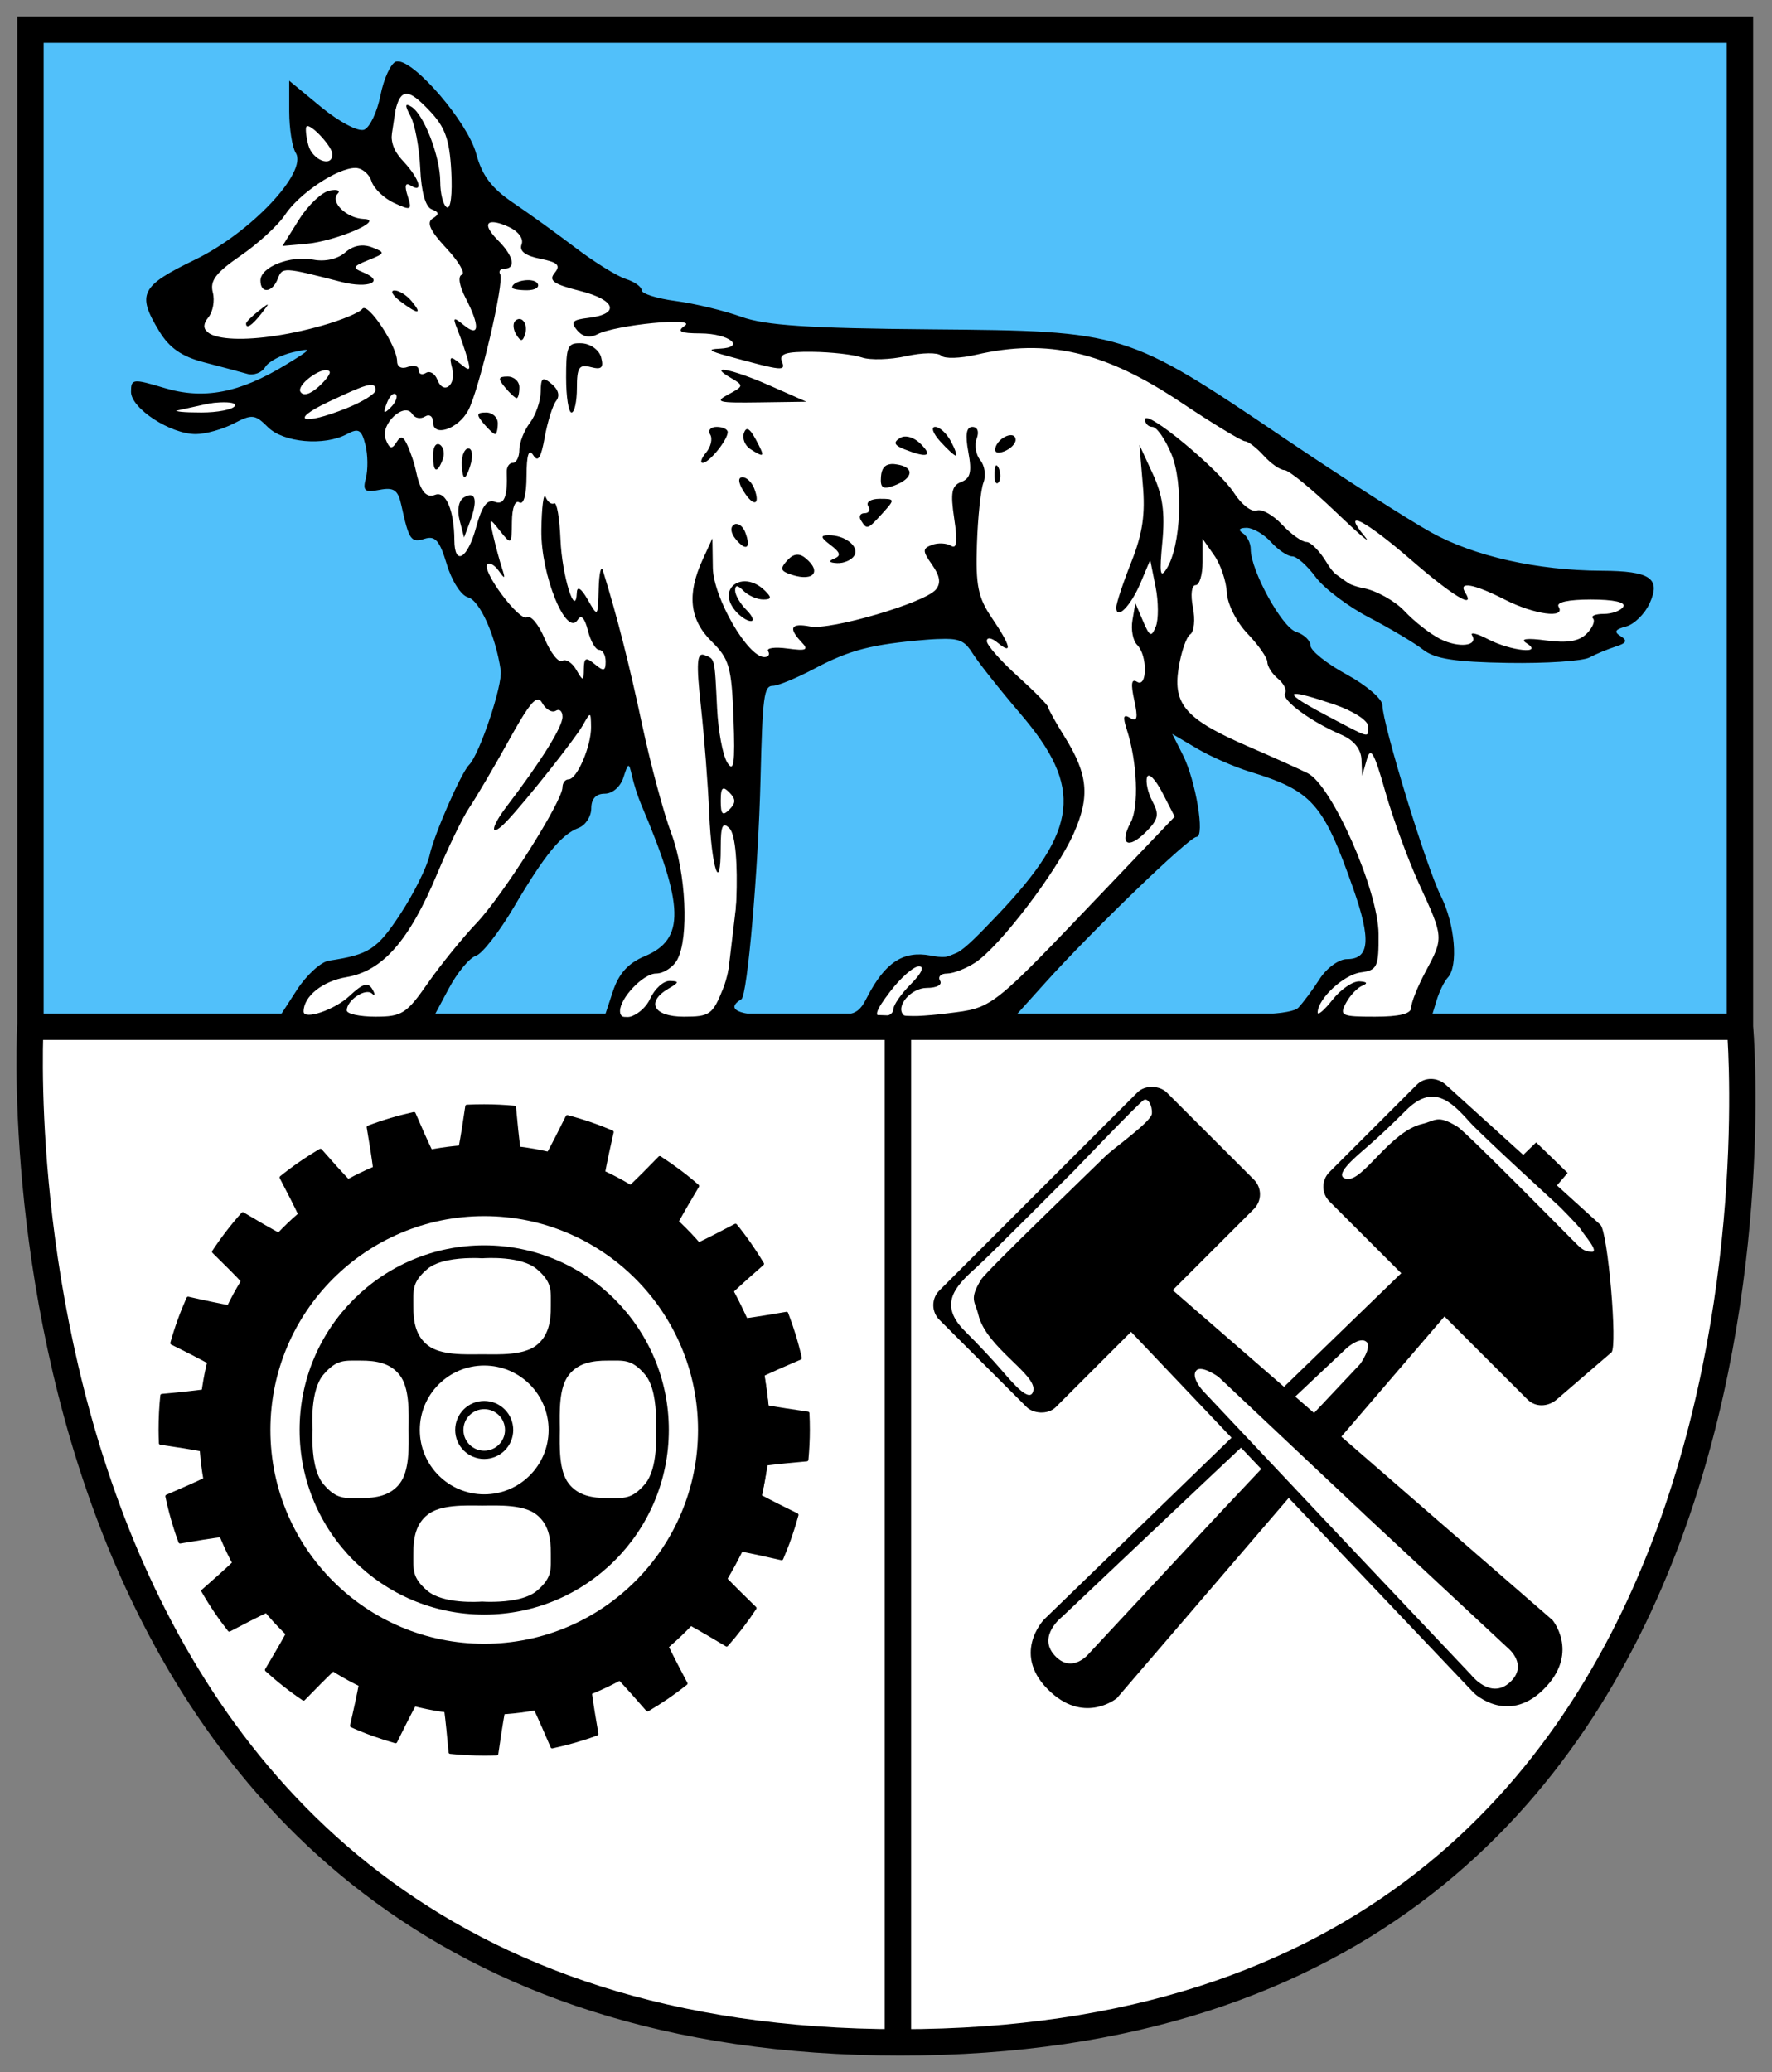 <?xml version="1.0" encoding="UTF-8" standalone="no"?>
<!-- Created with Inkscape (http://www.inkscape.org/) -->

<svg
   xmlns:dc="http://purl.org/dc/elements/1.1/"
   xmlns:cc="http://creativecommons.org/ns#"
   xmlns:rdf="http://www.w3.org/1999/02/22-rdf-syntax-ns#"
   xmlns:svg="http://www.w3.org/2000/svg"
   xmlns="http://www.w3.org/2000/svg"
   xmlns:xlink="http://www.w3.org/1999/xlink"
   xmlns:sodipodi="http://sodipodi.sourceforge.net/DTD/sodipodi-0.dtd"
   xmlns:inkscape="http://www.inkscape.org/namespaces/inkscape"
   width="537.689"
   height="628.68"
   id="svg2"
   version="1.1"
   inkscape:version="0.48.2 r9819"
   sodipodi:docname="drawing.svg">
  <rect width="100%" height="100%" fill="#808080" stroke="none"/>
  <defs
     id="defs4" />
  <sodipodi:namedview
     id="base"
     pagecolor="#ffffff"
     bordercolor="#666666"
     borderopacity="1.0"
     inkscape:pageopacity="0.0"
     inkscape:pageshadow="2"
     inkscape:zoom="0.91983541"
     inkscape:cx="199.8993"
     inkscape:cy="318.9863"
     inkscape:document-units="px"
     inkscape:current-layer="layer1"
     showgrid="false"
     inkscape:window-width="1871"
     inkscape:window-height="1156"
     inkscape:window-x="49"
     inkscape:window-y="0"
     inkscape:window-maximized="1"
     fit-margin-top="5"
     fit-margin-right="5"
     fit-margin-bottom="5"
     fit-margin-left="5" />
  <g
     inkscape:label="Layer 1"
     inkscape:groupmode="layer"
     id="layer1"
     transform="translate(-105.175,-216.487)">
    <path
       style="fill:#ffffff;stroke:#000000;stroke-width:1px;stroke-linecap:butt;stroke-linejoin:miter;stroke-opacity:1;fill-opacity:1"
       d="m 8.697,310.145 519.658,2.174 c 0,0 22.83,310.925 -254.393,307.664 C -3.261,616.721 8.697,310.145 8.697,310.145 z"
       id="path4640"
       inkscape:connector-curvature="0"
       transform="translate(105.175,216.487)" />
    <g
       id="g4051"
       transform="translate(-0.961,0.721)">
      <path
         d="m 245.724,564.31 -8.627,1.236 m 0,0 c -1.616,-3.324 -3.439,-7.443 -5.347,-11.889 -4.751,1.05 -9.379,2.415 -13.844,4.125 0.83,4.837 1.549,9.339 2,13.03 m 0,0 -7.678,3.747 m 0,0 c -2.578,-2.667 -5.62,-6.056 -8.853,-9.746 -4.176,2.452 -8.153,5.197 -11.906,8.219 2.307,4.391 4.404,8.488 5.978,11.87 m 0,0 -6.035,5.794 m 0,0 c -3.307,-1.755 -7.31,-4.079 -11.599,-6.633 -3.226,3.601 -6.171,7.451 -8.844,11.5 3.598,3.508 6.894,6.795 9.449,9.548 m 0,0 -3.983,7.319 m 0,0 c -3.719,-0.645 -8.295,-1.625 -13.217,-2.742 -1.946,4.371 -3.608,8.915 -4.906,13.594 4.548,2.244 8.74,4.374 12.049,6.221 l -1.564,8.206 c -3.764,0.535 -8.454,1.018 -13.517,1.479 -0.361,3.426 -0.531,6.916 -0.531,10.438 0,1.341 0.041,2.672 0.094,4 4.998,0.725 9.634,1.45 13.36,2.18 m 5e-5,0 1.035,8.374 m 0,0 c -3.437,1.669 -7.759,3.571 -12.426,5.571 0.987,4.745 2.324,9.376 3.969,13.844 4.941,-0.851 9.555,-1.595 13.336,-2.064 m 0,0 3.635,7.864 m 0,0 c -2.76,2.649 -6.254,5.77 -10.033,9.075 2.381,4.153 5.058,8.1 8,11.844 4.372,-2.304 8.483,-4.412 11.925,-6.028 l 6.069,6.546 c -1.81,3.36 -4.144,7.359 -6.681,11.607 3.522,3.197 7.259,6.148 11.219,8.812 3.422,-3.52 6.661,-6.791 9.43,-9.41 m 0,0 7.939,4.479 m 0,0 c -0.696,3.764 -1.681,8.268 -2.775,13.056 4.277,1.919 8.738,3.513 13.312,4.812 2.134,-4.342 4.183,-8.408 6.001,-11.75 m 0,0 9.223,1.865 m 0,0 c 0.491,3.778 0.939,8.3 1.369,13.104 3.386,0.353 6.833,0.531 10.312,0.531 1.267,0 2.526,-0.015 3.781,-0.062 0.675,-4.711 1.351,-9.153 2.031,-12.878 m 0,0 9.56,-1.103 m 0,0 c 1.611,3.417 3.398,7.51 5.253,11.857 4.643,-0.992 9.157,-2.284 13.531,-3.906 -0.799,-4.601 -1.517,-8.961 -2.023,-12.682 m 0,0 8.953,-4.102 m 0,0 c 2.545,2.722 5.443,5.994 8.476,9.471 4.073,-2.382 7.953,-5.044 11.625,-7.969 -2.136,-4.042 -4.13,-7.888 -5.747,-11.22 m 0,0 7.21,-6.846 m 0,0 c 3.244,1.795 6.982,3.994 10.912,6.347 3.111,-3.507 5.973,-7.229 8.562,-11.156 -3.268,-3.171 -6.343,-6.204 -8.908,-8.869 m 0,0 4.784,-8.796 m 0,0 c 3.621,0.696 7.823,1.62 12.249,2.634 1.844,-4.261 3.392,-8.702 4.625,-13.25 -4.068,-1.997 -7.904,-3.923 -11.144,-5.66 m 0,0 1.807,-9.824 m 0,0 c 3.62,-0.45 7.857,-0.865 12.337,-1.265 0.271,-2.973 0.438,-5.988 0.438,-9.031 0,-1.697 -0.04,-3.387 -0.125,-5.062 -4.483,-0.643 -8.719,-1.287 -12.324,-1.935 m 0,0 -1.311,-9.799 m 0,0 c 3.292,-1.546 7.188,-3.25 11.323,-5.016 -1.052,-4.642 -2.442,-9.164 -4.125,-13.531 -4.452,0.771 -8.663,1.463 -12.27,1.955 m 0,0 -4.328,-8.705 m 0,4e-5 c 2.648,-2.491 5.841,-5.332 9.254,-8.313 -2.444,-4.083 -5.165,-7.985 -8.156,-11.656 -4.082,2.153 -7.943,4.143 -11.25,5.727 m 0,0 -6.584,-6.751 m 0,0 c 1.749,-3.208 3.938,-6.951 6.303,-10.913 -3.585,-3.138 -7.421,-5.997 -11.438,-8.594 -3.263,3.353 -6.352,6.466 -9.017,8.991 m 0,0 -8.118,-4.295 m 0,0 c 0.664,-3.61 1.595,-7.904 2.636,-12.477 -4.368,-1.878 -8.895,-3.421 -13.562,-4.656 -2.099,4.259 -4.105,8.218 -5.877,11.447 m 0,0 -8.815,-1.509 m 0,0 c -0.492,-3.638 -0.939,-8.05 -1.37,-12.782 -3.02,-0.279 -6.064,-0.438 -9.156,-0.438 l 0,0 c -1.76,0 -3.513,0.034 -5.25,0.125 -0.694,4.784 -1.39,9.235 -2.089,12.872"
         style="fill:#000000;fill-opacity:1;stroke:#000000;stroke-width:1;stroke-linecap:round;stroke-linejoin:round;stroke-miterlimit:4;stroke-opacity:1;stroke-dasharray:none;stroke-dashoffset:0"
         id="path3052"
         inkscape:connector-curvature="0" />
      <path
         d="m 339.121,649.55 c 0,47.52 -38.522,86.042 -86.042,86.042 -47.52,0 -86.042,-38.522 -86.042,-86.042 0,-47.52 38.522,-86.042 86.042,-86.042 47.52,0 86.042,38.522 86.042,86.042 z"
         sodipodi:ry="86.04216"
         sodipodi:rx="86.04216"
         sodipodi:cy="649.55029"
         sodipodi:cx="253.07932"
         id="path4049"
         style="fill:#000000;fill-opacity:1;stroke:#000000;stroke-width:1;stroke-linecap:round;stroke-linejoin:round;stroke-miterlimit:4;stroke-opacity:1;stroke-dasharray:none;stroke-dashoffset:0"
         sodipodi:type="arc" />
      <path
         transform="translate(0.583,0.084)"
         d="m 317.358,649.541 c 0,35.831 -29.047,64.879 -64.879,64.879 -35.831,0 -64.879,-29.047 -64.879,-64.879 0,-35.831 29.047,-64.879 64.879,-64.879 35.831,0 64.879,29.047 64.879,64.879 z"
         sodipodi:ry="64.878654"
         sodipodi:rx="64.878654"
         sodipodi:cy="649.54126"
         sodipodi:cx="252.4796"
         id="path3228"
         style="fill:#ffffff;fill-opacity:1;stroke:none"
         sodipodi:type="arc" />
      <path
         transform="translate(-0.199,0.084)"
         d="m 309.281,649.541 c 0,30.939 -25.081,56.02 -56.02,56.02 -30.939,0 -56.02,-25.081 -56.02,-56.02 0,-30.939 25.081,-56.02 56.02,-56.02 30.939,0 56.02,25.081 56.02,56.02 z"
         sodipodi:ry="56.019722"
         sodipodi:rx="56.019722"
         sodipodi:cy="649.54126"
         sodipodi:cx="253.26126"
         id="path3230"
         style="fill:#000000;fill-opacity:1;stroke:none"
         sodipodi:type="arc" />
      <path
         transform="translate(0.062,-0.437)"
         d="m 272.542,650.062 c 0,10.793 -8.749,19.542 -19.542,19.542 -10.793,0 -19.542,-8.749 -19.542,-19.542 0,-10.793 8.749,-19.542 19.542,-19.542 10.793,0 19.542,8.749 19.542,19.542 z"
         sodipodi:ry="19.541763"
         sodipodi:rx="19.541763"
         sodipodi:cy="650.06238"
         sodipodi:cx="253.0007"
         id="path3234"
         style="fill:#ffffff;fill-opacity:1;stroke:none"
         sodipodi:type="arc" />
      <path
         transform="translate(0.062,-0.177)"
         d="m 260.557,649.802 c 0,4.173 -3.383,7.556 -7.556,7.556 -4.173,0 -7.556,-3.383 -7.556,-7.556 0,-4.173 3.383,-7.556 7.556,-7.556 4.173,0 7.556,3.383 7.556,7.556 z"
         sodipodi:ry="7.556149"
         sodipodi:rx="7.556149"
         sodipodi:cy="649.80182"
         sodipodi:cx="253.0007"
         id="path3232"
         style="fill:#ffffff;fill-opacity:1;stroke:#000000;stroke-width:2.5;stroke-linecap:round;stroke-linejoin:round;stroke-miterlimit:4;stroke-opacity:1;stroke-dasharray:none;stroke-dashoffset:0"
         sodipodi:type="arc" />
      <g
         style="fill:#ffffff;fill-opacity:1;stroke:none"
         transform="translate(-0.327,0.324)"
         id="g4021">
        <path
           style="fill:#ffffff;fill-opacity:1;stroke:none"
           d="m 249.077,597.156 c -3.969,0.084 -9.851,0.681 -13,3.375 -4.75,4.064 -4.154,6.509 -4.188,11.156 -0.036,4.946 0.792,9.138 4.375,11.938 3.903,3.049 11.207,2.778 16.406,2.719 0.048,5.2e-4 0.108,-5.5e-4 0.156,0 5.199,0.059 12.503,0.33 16.406,-2.719 3.583,-2.799 4.411,-6.992 4.375,-11.938 -0.034,-4.647 0.532,-7.092 -4.219,-11.156 -4.759,-4.071 -15.416,-3.4 -16.625,-3.312 -0.386,-0.028 -1.634,-0.106 -3.688,-0.062 z"
           id="path4006"
           inkscape:tile-cx="251.92062"
           inkscape:tile-cy="611.75069"
           inkscape:tile-w="41.732583"
           inkscape:tile-h="29.251553"
           inkscape:tile-x0="231.05433"
           inkscape:tile-y0="597.12491"
           inkscape:connector-curvature="0" />
        <use
           style="fill:#ffffff;fill-opacity:1;stroke:none"
           x="0"
           y="0"
           inkscape:tiled-clone-of="#path4006"
           xlink:href="#path4006"
           transform="matrix(0,-1,1,0,-395.898,901.869)"
           id="use4015"
           width="744.094"
           height="1052.362" />
        <use
           style="fill:#ffffff;fill-opacity:1;stroke:none"
           x="0"
           y="0"
           inkscape:tiled-clone-of="#path4006"
           xlink:href="#path4006"
           transform="matrix(0,1,-1,0,902.676,396.373)"
           id="use4017"
           width="744.094"
           height="1052.362" />
        <use
           style="fill:#ffffff;fill-opacity:1;stroke:none"
           x="0"
           y="0"
           inkscape:tiled-clone-of="#path4006"
           xlink:href="#path4006"
           transform="matrix(-1,0,0,-1,505.496,1298.601)"
           id="use4019"
           width="744.094"
           height="1052.362" />
      </g>
    </g>
    <rect
       style="fill:#51c0fa;fill-opacity:1;stroke:none"
       id="rect4448"
       width="520.745"
       height="304.402"
       x="113.064"
       y="222.866" />
    <path
       id="path4068"
       style="fill:none;stroke:#000000;stroke-width:8;stroke-linecap:butt;stroke-linejoin:miter;stroke-miterlimit:4;stroke-opacity:1;stroke-dasharray:none"
       d="m 377.639,528.02 0,308.148 m -263.224,-308.148 518.727,0 m -518.727,-302.532 518.727,0 0,302.532 c 0,0 27.375,308.148 -254.801,308.148 -282.176,0 -263.926,-308.85 -263.926,-308.85 z"
       inkscape:connector-curvature="0" />
    <path
       transform="matrix(0.707,0.707,-0.707,0.707,0,0)"
       style="fill:#000000;fill-opacity:1;stroke:none"
       d="m 770.567,1.214 63.154,-3.119 c 3.064,-0.151 29.947,22.495 29.759,25.007 l -1.634,21.828 c -0.26,3.478 -2.808,6.295 -6.295,6.295 l -84.984,0 c -3.487,0 -6.295,-2.808 -6.295,-6.295 l 0,-37.421 c 0,-3.487 2.812,-6.123 6.295,-6.295 z"
       id="rect4087"
       inkscape:connector-curvature="0"
       sodipodi:nodetypes="sssssssss" />
    <path
       sodipodi:nodetypes="ccsccc"
       inkscape:connector-curvature="0"
       id="path4089"
       d="M 571.299,563.101 421.96,707.874 c 0,0 -10.379,10.814 2.201,22.165 10.5,9.474 19.91,1.701 19.91,1.701 L 580.855,572.373 z"
       style="fill:#000000;fill-opacity:1;stroke:none" />
    <path
       sodipodi:nodetypes="csssssssssc"
       inkscape:connector-curvature="0"
       id="path4091"
       d="m 578.417,582.612 c 0,0 -23.932,-21.913 -27.306,-25.709 -5.852,-6.584 -11.265,-11.558 -19.312,-3.511 -4.614,4.614 -8.499,8.237 -11.997,11.265 -3.702,3.205 -10.132,8.576 -6.145,9.51 5.004,1.171 13.116,-14.326 23.115,-16.678 3.991,-0.939 4.535,-2.926 10.68,0.878 2.639,1.634 32.509,31.962 34.996,34.449 2.487,2.487 3.183,3.334 5.67,3.48 2.487,0.146 -2.313,-5.161 -3.044,-6.477 -0.732,-1.317 -6.659,-7.206 -6.659,-7.206 z"
       style="fill:#ffffff;fill-opacity:1;stroke:none" />
    <path
       sodipodi:nodetypes="ccscccscc"
       inkscape:connector-curvature="0"
       id="path4093"
       d="m 475.035,675.845 -39.501,42.427 c 0,0 -5.121,6.291 -10.387,0.439 -5.267,-5.852 2.341,-11.704 2.341,-11.704 L 470.792,666.043 513.804,625.518 c 0,0 4.054,-3.611 5.998,-1.902 1.789,1.572 -1.902,6.73 -1.902,6.73 z"
       style="fill:#ffffff;fill-opacity:1;stroke:none" />
    <g
       id="g4079">
      <rect
         transform="matrix(0.707,-0.707,0.707,0.707,0,0)"
         ry="6.295"
         y="705.974"
         x="-160.334"
         height="50.011"
         width="97.574"
         id="rect4071"
         style="fill:#000000;fill-opacity:1;stroke:none" />
      <path
         sodipodi:nodetypes="ccsccc"
         inkscape:connector-curvature="0"
         id="path4073"
         d="m 447.13,619.271 105.29,110.905 c 0,0 10.814,10.379 22.165,-2.201 9.474,-10.5 1.701,-19.91 1.701,-19.91 L 458.712,605.934 z"
         style="fill:#000000;fill-opacity:1;stroke:none" />
      <path
         sodipodi:nodetypes="csssssssssc"
         inkscape:connector-curvature="0"
         id="path4075"
         d="m 431.148,571.618 c 0,0 -25.903,26.032 -29.699,29.406 -6.584,5.852 -11.558,11.265 -3.511,19.312 4.614,4.614 8.237,8.499 11.265,11.997 3.205,3.702 8.576,10.132 9.51,6.145 1.171,-5.004 -14.326,-13.116 -16.678,-23.115 -0.939,-3.991 -2.926,-4.535 0.878,-10.68 1.634,-2.639 35.112,-34.82 37.599,-37.307 2.487,-2.487 14.045,-10.534 14.191,-13.021 0.146,-2.487 -1.17,-4.828 -2.487,-4.096 -1.317,0.732 -21.067,21.36 -21.067,21.36 z"
         style="fill:#ffffff;fill-opacity:1;stroke:none" />
      <path
         sodipodi:nodetypes="ccscccscc"
         inkscape:connector-curvature="0"
         id="path4077"
         d="m 520.391,677.101 42.427,39.501 c 0,0 6.291,5.121 0.439,10.387 -5.852,5.267 -11.704,-2.341 -11.704,-2.341 L 510.589,681.344 470.064,638.332 c 0,0 -3.611,-4.054 -1.902,-5.998 1.572,-1.789 6.73,1.902 6.73,1.902 z"
         style="fill:#ffffff;fill-opacity:1;stroke:none" />
    </g>
    <path
       style="fill:#ffffff;fill-opacity:1;stroke:#000000;stroke-width:1px;stroke-linecap:butt;stroke-linejoin:miter;stroke-opacity:1"
       d="m 195.653,254.207 2.914,10.103 6.995,3.303 c 0,0 2.914,-0.389 2.914,-1.943 0,-1.554 -0.777,-6.217 -1.36,-6.995 -0.583,-0.777 -9.326,-5.829 -9.326,-5.829 z"
       id="path4630"
       inkscape:connector-curvature="0" />
    <path
       style="fill:#ffffff;fill-opacity:1;stroke:#000000;stroke-width:1px;stroke-linecap:butt;stroke-linejoin:miter;stroke-opacity:1"
       d="m 225.38,245.27 -2.72,17.875 -8.549,1.749 -8.743,2.332 -12.24,8.743 -26.424,24.092 -3.109,13.601 8.743,8.16 19.624,0.194 17.875,-1.554 12.24,7.383 15.349,10.88 7.577,-2.332 5.44,-10.103 3.692,-22.344 -2.526,-16.321 -3.109,-14.572 -7.966,-21.955 -12.046,-10.686 z"
       id="path4632"
       inkscape:connector-curvature="0" />
    <path
       style="fill:#ffffff;fill-opacity:1;stroke:#000000;stroke-width:1px;stroke-linecap:butt;stroke-linejoin:miter;stroke-opacity:1"
       d="m 154.851,341.444 13.989,3.497 12.046,-4.663 -5.052,-3.497 z"
       id="path4634"
       inkscape:connector-curvature="0" />
    <path
       style="fill:#ffffff;fill-opacity:1;stroke:#000000;stroke-width:1px;stroke-linecap:butt;stroke-linejoin:miter;stroke-opacity:1"
       d="m 197.79,328.621 -5.052,9.326 5.634,0.583 10.686,-6.995 -0.194,-5.052 z"
       id="path4636"
       inkscape:connector-curvature="0" />
    <path
       style="fill:#ffffff;fill-opacity:1;stroke:#000000;stroke-width:1px;stroke-linecap:butt;stroke-linejoin:miter;stroke-opacity:1"
       d="m 212.945,331.341 -17.681,10.492 0.971,5.829 18.069,-2.914 6.995,12.629 5.246,6.217 5.635,7.577 7.966,8.16 6.606,13.018 15.932,16.321 -3.109,25.452 -17.292,31.475 -11.852,28.172 -7.577,10.298 -4.663,3.497 -9.909,2.914 -6.023,2.137 -5.829,6.8 -1.943,6.023 10.103,1.36 27.201,0 21.567,-27.978 18.652,-26.23 21.761,-33.613 9.715,20.984 7.772,26.618 -0.777,18.264 c 0,0 -4.469,3.886 -5.246,4.08 -0.777,0.194 -9.909,4.469 -9.909,4.469 l -3.886,12.046 33.418,0.971 7.966,-66.837 1.943,-36.916 30.31,-11.852 34.39,-3.692 17.486,22.732 15.349,25.647 -11.852,29.144 -15.349,17.681 -17.098,6.8 -6.606,-0.971 -6.023,3.109 -7.189,13.601 38.859,1.36 58.482,-60.814 -8.937,-33.807 32.641,17.098 13.212,6.606 10.103,16.903 8.937,24.869 -1.166,11.463 -11.463,5.44 -7.772,13.018 34.973,-0.777 7.966,-20.595 -1.36,-11.463 -22.344,-65.282 -33.418,-27.978 -10.686,-25.452 9.52,-1.166 20.206,13.795 20.984,14.961 17.875,11.075 33.03,1.749 15.932,-6.217 0.389,-4.469 8.743,-9.132 -36.721,-1.943 -28.561,-11.852 -15.738,-9.909 -72.471,-45.853 -24.092,-6.217 -40.219,-0.583 -53.431,-2.72 -28.367,-6.412 -35.944,-23.509 -12.435,-5.829 -6.023,0.971 3.692,24.287 -2.332,22.149 -5.052,9.715 -13.018,-3.692 -13.406,-5.635 z"
       id="path4638"
       inkscape:connector-curvature="0" />
    <path
       style="fill:#000000;fill-opacity:1"
       d="m 225.807,235.124 c -0.168,0.009 -0.333,0.02 -0.477,0.068 -1.564,0.521 -3.701,5.152 -4.706,10.229 -1.004,5.078 -3.249,9.77 -4.978,10.434 -1.753,0.673 -7.496,-2.344 -12.957,-6.82 l -9.752,-8.047 0,9.411 c 0.017,5.181 0.912,10.797 1.978,12.48 3.686,5.822 -13.665,24.225 -30.552,32.393 -16.536,7.998 -17.756,10.418 -10.843,21.755 3.088,5.065 6.839,7.653 13.639,9.411 5.156,1.333 11.014,2.897 13.026,3.478 2.011,0.581 4.466,-0.374 5.456,-2.046 0.989,-1.672 4.787,-3.676 8.388,-4.501 6.098,-1.396 5.949,-1.133 -2.182,3.819 -14.037,8.549 -24.872,10.601 -36.758,7.024 -9.612,-2.893 -10.161,-2.802 -10.161,1.159 0,5.029 11.951,12.828 19.641,12.821 3.001,-0.002 8.178,-1.459 11.525,-3.205 5.553,-2.896 6.462,-2.813 10.366,1.091 4.699,4.699 17.08,5.821 24.005,2.114 3.504,-1.875 4.423,-1.383 5.592,3.273 0.764,3.046 0.792,7.587 0.136,10.093 -1.013,3.872 -0.381,4.414 4.16,3.546 4.366,-0.835 5.601,0.044 6.615,4.706 2.289,10.527 2.922,11.463 7.024,10.161 3.228,-1.025 4.583,0.47 6.751,7.706 1.509,5.037 4.337,9.483 6.41,10.025 3.582,0.937 8.394,11.599 9.957,22.164 0.651,4.405 -6.424,25.519 -9.616,28.711 -2.413,2.413 -10.609,21.143 -11.934,27.279 -0.778,3.601 -4.805,11.726 -8.934,18.004 -7.052,10.722 -9.494,12.272 -21.687,14.117 -2.4,0.363 -6.782,4.381 -9.684,8.866 l -5.251,8.115 -40.031,0 -18.345,0 0,3.137 482.423,0 0,-3.137 -33.894,0 -40.577,0 1.5,-4.91 c 0.816,-2.701 2.344,-5.816 3.41,-6.956 3.258,-3.487 2.181,-16.212 -2.114,-24.755 -4.397,-8.746 -17.731,-52.308 -17.731,-57.899 0,-1.877 -4.91,-6.077 -10.911,-9.343 -6.001,-3.266 -10.911,-7.2 -10.911,-8.729 0,-1.529 -1.956,-3.396 -4.365,-4.16 -4.294,-1.363 -13.789,-18.644 -13.776,-25.096 0.004,-1.8 -1.068,-3.96 -2.387,-4.842 -1.521,-1.017 -1.117,-1.615 1.091,-1.637 1.914,-0.018 5.261,1.896 7.433,4.296 2.172,2.401 5.09,4.365 6.479,4.365 1.389,0 4.559,2.848 7.092,6.274 2.533,3.426 9.836,8.94 16.231,12.275 6.394,3.335 13.777,7.726 16.367,9.752 3.59,2.809 9.675,3.76 25.71,4.024 11.568,0.19 22.71,-0.548 24.755,-1.637 2.045,-1.088 5.68,-2.589 8.047,-3.342 3.24,-1.03 3.578,-1.811 1.432,-3.137 -2.116,-1.307 -1.7,-2.06 1.637,-2.932 2.473,-0.647 5.7,-3.818 7.161,-7.024 3.458,-7.589 0.227,-9.821 -14.526,-9.889 -19.54,-0.089 -38.667,-4.378 -51.693,-11.593 -6.921,-3.834 -27.033,-16.718 -44.669,-28.643 -47.91,-32.396 -48.366,-32.514 -106.932,-33.007 -37.478,-0.316 -50.469,-1.179 -57.831,-3.819 -5.222,-1.873 -14.144,-4.027 -19.845,-4.774 -5.701,-0.747 -10.366,-2.228 -10.366,-3.273 0,-1.046 -2.143,-2.575 -4.774,-3.41 -2.63,-0.835 -9.497,-5.064 -15.208,-9.411 -5.711,-4.347 -14.294,-10.53 -19.095,-13.776 -6.456,-4.365 -9.344,-8.218 -11.116,-14.799 -2.579,-9.577 -18.662,-28.27 -23.869,-28.029 z m 2.796,9.82 c 1.566,0.048 3.658,1.749 6.751,4.978 4.854,5.067 6.206,8.669 6.751,18.481 0.393,7.071 -0.196,11.701 -1.364,10.98 -1.108,-0.685 -1.978,-4.206 -1.978,-7.774 0,-7.543 -4.93,-20.361 -8.729,-22.709 -1.999,-1.236 -2.097,-0.545 -0.273,2.864 1.316,2.459 2.662,9.594 2.932,15.822 0.312,7.165 1.598,11.69 3.478,12.412 2.29,0.879 2.34,1.518 0.273,2.796 -1.921,1.187 -0.739,3.763 4.16,9.002 3.762,4.022 5.875,7.653 4.706,8.047 -1.233,0.416 -0.789,3.321 1.091,6.956 4.448,8.602 4.29,12.211 -0.409,8.388 -3.276,-2.665 -3.532,-2.519 -1.978,1.364 0.961,2.401 2.329,6.329 3.001,8.729 1.057,3.774 0.759,3.967 -2.25,1.5 -2.999,-2.458 -3.343,-2.224 -2.387,1.432 1.349,5.157 -2.667,8.257 -4.501,3.478 -0.717,-1.87 -2.269,-2.793 -3.478,-2.046 -1.209,0.747 -2.182,0.347 -2.182,-0.887 0,-1.233 -1.473,-1.646 -3.273,-0.955 -1.917,0.736 -3.269,0.029 -3.273,-1.705 -0.013,-4.686 -8.968,-18.15 -10.57,-15.89 -0.795,1.121 -6.342,3.427 -12.344,5.115 -22.126,6.224 -40.519,4.884 -34.371,-2.523 1.373,-1.654 2.02,-5.062 1.364,-7.57 -0.933,-3.569 0.878,-5.971 8.456,-11.184 5.324,-3.663 11.387,-9.218 13.435,-12.344 4.226,-6.45 15.856,-14.24 21.346,-14.253 2.02,-0.004 4.206,1.805 4.91,4.024 0.704,2.218 3.825,5.22 6.888,6.615 5.157,2.35 5.462,2.203 4.092,-2.114 -0.997,-3.14 -0.741,-4.211 0.887,-3.205 4.048,2.502 2.748,-2.01 -2.114,-7.229 -3.574,-3.836 -4.291,-6.554 -3.205,-12.344 1.064,-5.671 2.146,-8.314 4.16,-8.252 z m -30.143,9.82 c 1.661,-0.132 7.57,6.345 7.57,8.525 0,4.165 -6.087,1.832 -7.297,-2.796 -0.693,-2.648 -0.955,-5.182 -0.546,-5.592 0.07,-0.07 0.162,-0.128 0.273,-0.136 z m 8.184,19.368 c -0.412,0.009 -0.932,0.097 -1.5,0.204 -2.272,0.43 -6.426,4.332 -9.207,8.729 l -5.047,8.047 7.024,-0.614 c 9.155,-0.798 24.359,-7.313 17.663,-7.57 -5.252,-0.201 -10.363,-5.171 -7.911,-7.706 0.667,-0.69 0.212,-1.117 -1.023,-1.091 z m 47.533,9.82 c 0.99,-0.18 2.785,0.209 5.319,1.364 2.956,1.347 4.629,3.563 3.955,5.319 -0.776,2.023 1.076,3.448 5.66,4.365 5.373,1.075 6.269,2.002 4.365,4.296 -1.923,2.317 -0.337,3.43 7.706,5.456 10.909,2.747 12.221,7.04 2.523,8.184 -4.852,0.572 -5.481,1.255 -3.41,3.751 1.67,2.012 3.784,2.449 6.138,1.228 5.567,-2.889 30.521,-5.33 26.528,-2.591 -2.516,1.726 -1.418,2.293 4.774,2.319 8.747,0.036 13.979,4.272 5.729,4.637 -3.77,0.167 -3.124,0.693 2.591,2.25 16.836,4.587 17.559,4.673 16.367,1.569 -0.875,-2.28 1.279,-2.946 9.207,-2.864 5.715,0.059 12.509,0.827 15.071,1.705 2.563,0.878 8.656,0.68 13.503,-0.409 4.847,-1.089 9.577,-1.129 10.57,-0.136 0.993,0.993 5.77,0.84 10.57,-0.273 21.742,-5.04 39.201,-0.933 62.195,14.458 9.731,6.513 18.499,11.798 19.436,11.798 0.937,0 3.488,1.964 5.66,4.365 2.172,2.401 4.995,4.365 6.274,4.365 1.28,0 8.217,5.647 15.412,12.548 7.195,6.902 11.247,10.339 9.002,7.638 -7.329,-8.815 -0.112,-5.17 14.049,7.092 12.736,11.029 19.695,15.205 16.367,9.82 -2.127,-3.441 2.699,-2.564 12.003,2.182 9.011,4.597 18.654,5.883 16.367,2.182 -0.832,-1.346 2.93,-2.182 9.82,-2.182 6.89,0 10.652,0.836 9.82,2.182 -0.742,1.2 -3.403,2.182 -5.933,2.182 -2.53,0 -4.016,0.621 -3.273,1.364 0.743,0.743 -0.103,2.83 -1.91,4.637 -2.338,2.338 -5.907,2.909 -12.344,2.046 -5.899,-0.791 -7.994,-0.485 -5.933,0.818 5.452,3.449 -4.716,2.428 -11.593,-1.159 -3.34,-1.742 -5.557,-2.275 -4.91,-1.228 2.036,3.294 -4.062,3.976 -9.752,1.091 -3.001,-1.522 -7.814,-5.292 -10.707,-8.388 -2.893,-3.096 -8.595,-6.27 -12.616,-7.024 -4.891,-0.918 -8.49,-3.424 -10.98,-7.638 -2.047,-3.465 -4.874,-6.342 -6.206,-6.342 -1.332,0 -4.628,-2.337 -7.365,-5.251 -2.738,-2.914 -6.194,-4.877 -7.706,-4.296 -1.512,0.58 -4.627,-1.786 -6.888,-5.319 -4.643,-7.256 -27.006,-25.735 -27.006,-22.3 0,1.228 0.989,2.25 2.25,2.25 1.261,0 3.852,3.691 5.729,8.184 3.739,8.948 2.955,27.93 -1.432,34.848 -1.976,3.116 -2.207,1.408 -1.296,-8.115 0.857,-8.965 0.092,-14.212 -2.932,-20.732 l -4.024,-8.729 1.023,12.003 c 0.807,8.999 -0.042,14.877 -3.478,23.528 -2.521,6.346 -4.569,12.549 -4.569,13.776 0,4.049 4.39,-0.386 7.365,-7.433 l 2.932,-6.956 1.637,8.184 c 0.89,4.492 0.92,9.893 0.068,12.003 -1.353,3.35 -1.841,3.129 -3.887,-1.637 l -2.319,-5.456 -0.887,5.183 c -0.494,2.839 0.13,6.2 1.432,7.502 3.175,3.175 3.113,13.15 -0.068,11.184 -1.688,-1.043 -1.907,0.635 -0.818,5.592 1.194,5.438 0.888,6.695 -1.228,5.388 -2.084,-1.288 -2.307,-0.42 -1.023,3.546 3.187,9.844 3.725,23.371 1.159,28.165 -3.555,6.643 -0.81,8.312 4.637,2.864 3.786,-3.786 4.106,-5.298 1.978,-9.275 -1.399,-2.613 -2.121,-5.931 -1.637,-7.365 0.484,-1.434 2.56,0.704 4.637,4.706 l 3.751,7.297 -21.141,22.164 c -34.874,36.56 -33.912,35.781 -47.738,37.508 -6.786,0.848 -12.793,1.119 -13.367,0.546 -2.597,-2.597 2.196,-8.252 7.024,-8.252 3.012,0 4.783,-0.954 4.024,-2.182 -0.742,-1.2 0.201,-2.182 2.114,-2.182 1.913,0 5.776,-1.496 8.593,-3.342 7.414,-4.858 24.723,-27.577 29.87,-39.213 4.984,-11.267 4.329,-17.947 -2.932,-29.529 -2.603,-4.152 -4.785,-8.097 -4.842,-8.729 -0.057,-0.632 -4.242,-4.871 -9.343,-9.479 -5.101,-4.609 -9.275,-9.363 -9.275,-10.57 0,-1.241 1.423,-1.058 3.273,0.477 4.719,3.917 3.98,0.897 -1.773,-7.57 -4.169,-6.135 -4.906,-9.803 -4.501,-22.232 0.267,-8.194 1.162,-16.638 1.978,-18.754 0.815,-2.116 0.4,-5.187 -0.955,-6.82 -1.355,-1.633 -1.84,-4.594 -1.091,-6.547 0.799,-2.081 0.263,-3.546 -1.296,-3.546 -1.858,0 -2.233,2.347 -1.228,7.706 1.122,5.982 0.61,7.93 -2.182,9.002 -2.903,1.114 -3.299,3.213 -2.114,11.116 1.045,6.97 0.802,9.337 -0.955,8.252 -1.351,-0.835 -3.979,-0.97 -5.797,-0.273 -2.945,1.13 -2.914,1.812 0.068,6.069 2.377,3.394 2.708,5.553 1.091,7.502 -3.31,3.989 -31.892,12.375 -38.122,11.184 -5.882,-1.124 -6.719,0.427 -2.591,4.774 2.234,2.352 1.417,2.687 -4.296,1.91 -3.837,-0.523 -6.472,-0.165 -5.865,0.818 0.608,0.983 0.104,1.773 -1.159,1.773 -5.041,0 -15.438,-18.016 -15.617,-27.074 l -0.136,-8.934 -3.001,6.547 c -4.755,10.385 -3.941,18.098 2.728,24.687 5.371,5.306 6.097,7.628 6.683,23.323 0.517,13.853 0.079,16.658 -1.91,13.435 -1.378,-2.234 -2.732,-9.6 -3.069,-16.367 -0.781,-15.693 -0.597,-14.968 -3.887,-16.231 -2.234,-0.857 -2.484,2.356 -1.023,15.617 1.01,9.166 2.159,23.798 2.523,32.53 0.694,16.635 3.478,24.812 3.478,10.229 0,-6.613 0.585,-7.871 2.66,-5.797 3.781,3.781 2.429,37.712 -1.91,48.556 -3.195,7.986 -4.08,8.593 -11.934,8.593 -9.224,0 -11.635,-4.449 -4.637,-8.525 3.251,-1.893 3.293,-2.262 0.341,-2.319 -1.908,-0.036 -4.566,2.387 -5.933,5.388 -2.265,4.972 -9.138,7.789 -9.138,3.751 0,-3.983 7.082,-11.389 10.911,-11.389 2.29,0 5.236,-1.907 6.479,-4.228 3.581,-6.69 2.634,-26.421 -1.841,-38.327 -2.256,-6.001 -6.238,-20.732 -8.797,-32.734 -3.986,-18.694 -7.561,-32.837 -11.934,-46.919 -0.559,-1.8 -1.158,0.655 -1.296,5.456 -0.248,8.688 -0.237,8.704 -3.342,3.273 -1.911,-3.343 -3.185,-4.188 -3.273,-2.182 -0.365,8.325 -4.525,-5.06 -4.978,-16.026 -0.27,-6.526 -1.112,-11.459 -1.91,-10.98 -0.798,0.48 -1.984,-0.402 -2.591,-1.909 -0.608,-1.508 -1.201,3.055 -1.296,10.093 -0.183,13.568 7.618,32.692 11.048,27.142 1.046,-1.693 2.116,-0.522 3.069,3.273 0.813,3.238 2.34,5.865 3.41,5.865 1.07,0 1.978,1.599 1.978,3.546 0,2.9 -0.592,3.043 -3.273,0.818 -2.71,-2.249 -3.287,-2.019 -3.342,1.364 -0.063,3.852 -0.198,3.916 -2.319,0.273 -1.238,-2.126 -3.138,-3.333 -4.228,-2.66 -1.09,0.674 -3.508,-2.348 -5.319,-6.683 -1.812,-4.336 -4.226,-7.264 -5.388,-6.547 -2.279,1.409 -13.91,-14.187 -12.003,-16.094 0.634,-0.634 2.23,0.28 3.478,2.046 1.838,2.6 2.013,2.439 0.955,-0.818 -0.718,-2.212 -1.922,-6.631 -2.66,-9.82 -1.3,-5.623 -1.244,-5.665 2.114,-1.432 3.346,4.217 3.479,4.112 3.546,-2.864 0.041,-4.244 0.968,-6.658 2.25,-5.865 1.324,0.818 2.163,-2.341 2.182,-8.047 0.023,-6.468 0.687,-8.422 2.046,-6.274 1.45,2.291 2.342,0.837 3.478,-5.456 0.852,-4.718 2.419,-9.707 3.478,-11.048 1.189,-1.506 0.674,-3.423 -1.364,-5.115 -2.786,-2.312 -3.283,-1.984 -3.342,2.387 -0.038,2.848 -1.511,7.081 -3.273,9.411 -1.762,2.33 -3.205,6.012 -3.205,8.184 0,2.171 -0.911,3.955 -1.978,3.955 -1.067,0 -1.897,1.228 -1.841,2.728 0.281,7.568 -0.742,10.199 -3.683,9.07 -2.227,-0.855 -3.89,1.386 -5.592,7.706 -2.585,9.598 -6.566,11.964 -6.615,3.955 -0.055,-9.02 -2.581,-15.01 -5.797,-13.776 -2.893,1.11 -4.636,-1.174 -6.001,-7.843 -0.326,-1.594 -1.37,-4.687 -2.319,-6.888 -1.327,-3.079 -2.123,-3.352 -3.478,-1.159 -1.359,2.199 -2.13,1.958 -3.273,-1.023 -1.722,-4.487 5.727,-11.434 8.115,-7.57 0.774,1.252 2.485,1.575 3.819,0.75 1.359,-0.84 2.455,-0.086 2.455,1.705 0,4.674 7.677,2.099 10.707,-3.614 3.309,-6.24 11.014,-39.108 9.684,-41.259 -0.572,-0.925 0.025,-1.705 1.296,-1.705 3.595,0 2.693,-3.922 -1.909,-8.525 -3.231,-3.231 -3.831,-5.224 -2.182,-5.524 z m -39.349,7.024 c -1.737,0.082 -3.389,0.78 -4.91,2.114 -2.274,1.994 -6.082,2.871 -9.684,2.182 -7.013,-1.341 -16.026,2.204 -16.026,6.342 0,4.074 3.616,3.715 5.251,-0.546 1.38,-3.596 1.623,-3.59 19.3,0.955 8.359,2.149 13.453,-0.141 6.547,-2.932 -3.295,-1.332 -3.086,-1.784 1.637,-3.683 5.174,-2.08 5.23,-2.282 1.091,-3.887 -1.065,-0.413 -2.163,-0.595 -3.205,-0.546 z m 50.466,10.502 c -2.198,0.028 -4.706,0.957 -4.706,2.25 0,0.472 2.03,0.818 4.501,0.818 2.471,0 3.915,-0.898 3.205,-2.046 -0.437,-0.707 -1.682,-1.04 -3.001,-1.023 z m -40.441,3.137 c -1.353,0.038 -0.557,1.511 1.773,3.273 5.442,4.116 6.86,4.088 3.41,-0.068 -1.494,-1.8 -3.83,-3.243 -5.183,-3.205 z m -38.463,4.296 c -0.113,-0.113 -0.997,0.552 -2.728,1.909 -2.1,1.647 -3.819,3.366 -3.819,3.819 0,1.796 1.786,0.635 4.637,-3.001 1.357,-1.731 2.022,-2.615 1.91,-2.728 z m 76.517,4.365 c -0.458,-0.044 -0.944,0.125 -1.432,0.614 -0.72,0.72 -0.599,2.571 0.341,4.092 1.375,2.225 1.92,2.218 2.66,0 0.791,-2.373 -0.195,-4.573 -1.569,-4.706 z m 17.39,7.365 c -2.987,0.157 -3.342,1.969 -3.342,10.366 0,5.856 0.737,10.639 1.637,10.639 0.9,0 1.637,-3.345 1.637,-7.433 0,-6.273 0.67,-7.273 4.228,-6.342 3.264,0.854 3.955,0.191 3.137,-2.932 -0.588,-2.248 -3.192,-4.14 -5.865,-4.296 -0.541,-0.032 -1.005,-0.022 -1.432,0 z m 44.123,8.047 c -0.885,0.084 -0.217,0.864 2.523,2.455 3.988,2.316 3.933,2.504 -0.818,5.047 -4.283,2.292 -3.012,2.568 9.411,2.387 l 14.321,-0.204 -11.116,-4.91 c -7.166,-3.172 -12.847,-4.913 -14.321,-4.774 z m -120.231,0.068 c 0.398,0.009 0.727,0.182 0.955,0.409 0.505,0.505 -0.985,2.566 -3.273,4.637 -2.566,2.322 -4.68,2.934 -5.524,1.569 -1.169,-1.892 5.055,-6.676 7.843,-6.615 z m 55.035,1.978 c -2.9,0 -3.043,0.592 -0.818,3.273 1.494,1.8 3.093,3.273 3.546,3.273 0.453,0 0.818,-1.473 0.818,-3.273 0,-1.8 -1.599,-3.273 -3.546,-3.273 z m -41.395,2.523 c 0.985,0.02 1.296,0.593 1.296,1.637 0,1.07 -3.972,3.525 -8.797,5.456 -13.463,5.387 -17.712,3.828 -5.388,-1.978 7.663,-3.61 11.248,-5.149 12.889,-5.115 z m 6.82,2.728 c 0.222,-0.053 0.446,-0.032 0.614,0.136 0.672,0.672 -0.009,2.475 -1.5,3.955 -2.155,2.139 -2.412,1.883 -1.228,-1.228 0.615,-1.614 1.449,-2.706 2.114,-2.864 z m -52.716,2.591 c 3.173,-0.137 5.023,0.246 4.501,1.091 -0.671,1.086 -5.231,1.978 -10.161,1.978 -11.081,0 -10.174,-1.159 2.114,-2.728 1.323,-0.169 2.489,-0.295 3.546,-0.341 z m 80.745,3.069 c -2.9,0 -3.043,0.592 -0.818,3.273 1.494,1.8 3.093,3.273 3.546,3.273 0.453,0 0.818,-1.473 0.818,-3.273 0,-1.8 -1.599,-3.273 -3.546,-3.273 z m 69.97,4.365 c -1.871,0 -2.752,1.066 -1.978,2.319 0.774,1.253 0.223,3.708 -1.228,5.456 -1.451,1.748 -1.938,3.137 -1.023,3.137 1.898,0 7.465,-6.808 7.57,-9.275 0.038,-0.9 -1.47,-1.637 -3.342,-1.637 z m 66.287,0 c -1.344,0 -0.672,1.964 1.5,4.365 2.172,2.401 4.317,4.365 4.774,4.365 0.456,0 -0.216,-1.964 -1.5,-4.365 -1.285,-2.401 -3.43,-4.365 -4.774,-4.365 z m -57.081,0.682 c -0.391,0.02 -0.696,0.451 -0.955,1.228 -0.545,1.636 0.331,3.799 1.978,4.842 4.361,2.763 4.538,2.49 1.637,-2.932 -1.143,-2.135 -2.009,-3.171 -2.66,-3.137 z m 79.858,1.841 c -1.549,0.113 -3.753,1.576 -4.433,3.614 -0.532,1.595 0.466,2.111 2.591,1.296 1.901,-0.729 3.478,-2.306 3.478,-3.478 0,-1.076 -0.708,-1.5 -1.637,-1.432 z m -32.121,0.409 c -0.507,0.042 -0.951,0.222 -1.364,0.477 -2.082,1.287 -1.714,2.178 1.432,3.41 6.939,2.717 8.654,2.107 4.91,-1.637 -1.568,-1.568 -3.457,-2.376 -4.978,-2.25 z m -141.781,2.319 c -0.748,0.222 -1.228,1.488 -1.228,3.342 0,5.269 1.201,5.807 2.932,1.296 0.676,-1.762 0.261,-3.792 -0.887,-4.501 -0.287,-0.177 -0.569,-0.21 -0.818,-0.136 z m 9.479,1.296 c -1.088,0 -1.978,1.964 -1.978,4.365 0,2.401 0.358,4.365 0.818,4.365 0.46,0 1.35,-1.964 1.978,-4.365 0.628,-2.401 0.27,-4.365 -0.818,-4.365 z m 128.892,4.706 c -0.343,-0.015 -0.667,0.024 -0.955,0.068 -1.724,0.266 -2.557,1.478 -2.728,3.751 -0.261,3.463 0.519,4.024 4.024,2.728 5.841,-2.161 6.265,-5.621 0.75,-6.41 -0.388,-0.056 -0.749,-0.122 -1.091,-0.136 z m 31.37,0.409 c -0.331,-0.05 -0.548,0.798 -0.614,2.387 -0.095,2.3 0.434,3.589 1.159,2.864 0.725,-0.725 0.835,-2.653 0.204,-4.228 -0.261,-0.653 -0.552,-0.993 -0.75,-1.023 z m -77.062,3.614 c -1.436,0 -1.345,1.597 0.341,4.296 3.011,4.821 5.169,4.232 3.205,-0.887 -0.711,-1.852 -2.298,-3.41 -3.546,-3.41 z m -82.45,5.456 c -0.531,-0.059 -1.239,0.138 -2.114,0.682 -1.574,0.979 -2.107,3.784 -1.296,6.888 l 1.364,5.251 1.909,-5.115 c 1.749,-4.728 1.73,-7.529 0.136,-7.706 z m 124.05,1.091 c -2.665,0 -4.222,0.978 -3.478,2.182 0.742,1.2 0.251,2.182 -1.091,2.182 -1.342,0 -1.833,0.982 -1.091,2.182 1.802,2.916 1.99,2.853 6.547,-2.182 3.837,-4.24 3.807,-4.365 -0.887,-4.365 z m -43.782,7.638 c -0.147,0.033 -0.268,0.117 -0.409,0.204 -1.228,0.759 -1.004,2.566 0.546,4.433 3.192,3.847 4.715,2.709 2.864,-2.114 -0.566,-1.474 -1.576,-2.435 -2.523,-2.523 -0.158,-0.015 -0.331,-0.033 -0.477,0 z m 28.302,3.41 c -2.595,0.029 -2.506,0.635 0.614,3.001 2.944,2.233 3.219,3.239 1.091,4.092 -1.889,0.757 -1.565,1.249 0.887,1.364 2.03,0.095 4.358,-0.916 5.183,-2.25 1.677,-2.713 -2.759,-6.261 -7.774,-6.206 z m 113.479,1.091 3.546,5.047 c 1.946,2.779 3.647,7.891 3.819,11.321 0.176,3.492 2.933,8.924 6.274,12.412 3.282,3.426 6.001,7.305 6.001,8.593 0,1.288 1.418,3.563 3.205,5.047 1.787,1.483 2.783,3.46 2.182,4.433 -1.214,1.965 7.735,8.582 16.981,12.548 3.889,1.668 6.065,4.358 6.206,7.57 l 0.204,4.91 1.432,-4.978 c 1.136,-4.016 2.234,-2.054 5.592,9.82 2.308,8.162 6.973,20.838 10.366,28.233 7.351,16.022 7.387,16.046 1.841,26.392 -2.401,4.479 -4.365,9.393 -4.365,10.911 0,1.86 -3.575,2.728 -10.98,2.728 -10.145,0 -10.86,-0.306 -8.797,-4.16 1.229,-2.296 3.464,-4.641 4.978,-5.251 1.737,-0.7 1.423,-1.187 -0.887,-1.296 -2.013,-0.095 -5.696,2.43 -8.184,5.592 -2.488,3.163 -4.528,4.881 -4.501,3.819 0.106,-4.216 7.943,-11.467 13.094,-12.139 5.008,-0.654 5.452,-1.645 5.388,-11.662 -0.086,-13.224 -14.132,-45.064 -21.482,-48.761 -2.575,-1.295 -10.542,-4.876 -17.731,-7.979 -19.143,-8.261 -23.201,-12.78 -21.482,-23.801 0.766,-4.908 2.354,-9.587 3.546,-10.366 1.192,-0.779 1.563,-4.461 0.818,-8.184 -0.773,-3.867 -0.397,-6.751 0.818,-6.751 1.17,0 2.114,-3.156 2.114,-7.024 l 0,-7.024 z m -123.3,4.842 c -0.878,0.108 -1.732,0.629 -2.66,1.637 -2.097,2.278 -2.097,3.106 0,3.955 7.357,2.981 10.936,-0.1 5.388,-4.637 -0.95,-0.777 -1.849,-1.063 -2.728,-0.955 z m -15.549,8.047 c -4.219,-0.04 -6.974,4.078 -3.001,8.866 1.482,1.785 3.635,3.205 4.774,3.205 1.139,0 0.522,-1.524 -1.364,-3.41 -1.886,-1.886 -3.41,-4.51 -3.41,-5.865 0,-1.742 0.739,-1.716 2.591,0.136 1.44,1.44 4.133,2.591 5.933,2.591 2.531,0 2.621,-0.584 0.614,-2.591 -2.031,-2.031 -4.22,-2.915 -6.138,-2.932 z m 60.831,17.458 c 4.695,0.007 6.157,1.099 8.252,4.433 1.748,2.782 8.28,11.034 14.526,18.345 19.084,22.338 17.634,35.081 -6.888,60.9 -12.23,12.876 -13.581,13.702 -20.459,12.412 -8.229,-1.544 -13.769,2.117 -19.163,12.548 -3.018,5.837 -3.647,6.001 -21.618,6.001 -16.547,0 -22.223,-1.827 -16.572,-5.319 1.803,-1.114 5.116,-39.1 5.797,-66.696 0.623,-25.267 1.022,-28.37 3.751,-28.37 1.51,0 7.157,-2.33 12.548,-5.183 10.753,-5.69 17.294,-7.402 33.894,-8.797 2.418,-0.203 4.368,-0.275 5.933,-0.273 z m 106.114,16.708 c 1.219,-0.125 5.191,0.931 11.866,3.205 5.667,1.931 10.229,4.844 10.229,6.547 0,3.762 1.23,4.089 -13.094,-3.478 -7.571,-4 -10.569,-6.114 -9.002,-6.274 z m -229.755,1.705 c 0.52,0.002 0.896,0.377 1.296,1.091 1.096,1.959 2.965,3.015 4.092,2.319 1.127,-0.696 2.046,0.137 2.046,1.841 0,3.068 -6.46,13.437 -16.913,27.142 -5.227,6.853 -5.143,9.942 0.136,4.365 5.698,-6.021 20.604,-24.817 22.914,-28.915 2.403,-4.263 2.458,-4.219 2.523,0.477 0.08,5.781 -4.26,15.89 -6.82,15.89 -1.008,0 -1.841,1.096 -1.841,2.387 0,4.242 -18.079,32.805 -26.051,41.191 -4.295,4.518 -10.991,12.777 -14.867,18.345 -6.402,9.196 -7.851,10.093 -15.822,10.093 -4.826,0 -8.729,-0.856 -8.729,-1.909 0,-3.082 5.688,-6.881 7.638,-5.115 0.982,0.89 1.056,0.295 0.136,-1.296 -1.298,-2.246 -2.875,-1.788 -6.956,2.046 -4.483,4.211 -13.912,7.402 -13.912,4.706 0,-4.593 5.7,-9.196 13.026,-10.434 10.921,-1.845 19.008,-11.017 27.483,-31.302 3.338,-7.988 7.671,-16.981 9.684,-19.982 2.013,-3.001 7.441,-12.156 12.003,-20.391 4.987,-9.003 7.374,-12.554 8.934,-12.548 z m 192.451,10.434 7.502,4.433 c 4.131,2.437 11.323,5.58 16.026,7.024 18.962,5.821 22.296,9.605 31.37,35.394 5.495,15.617 5.016,21.482 -1.909,21.482 -2.411,0 -6.139,2.701 -8.252,6.001 -2.113,3.301 -5.049,7.229 -6.479,8.729 -1.903,1.997 -13.778,2.728 -44.328,2.728 l -41.736,0 9.343,-10.366 c 14.047,-15.642 43.66,-44.191 45.828,-44.191 2.632,0 -0.237,-17.122 -4.16,-24.892 l -3.205,-6.342 z m -165.036,9.684 c 0.336,-0.072 0.631,0.934 1.091,3.001 0.535,2.401 1.775,6.329 2.796,8.729 13.116,30.827 13.383,40.897 1.091,46.033 -5.044,2.107 -7.89,5.271 -9.684,10.707 l -2.523,7.638 -25.915,0 -25.915,0 4.637,-8.661 c 2.556,-4.789 6.255,-9.208 8.184,-9.82 1.929,-0.612 7.1,-7.297 11.525,-14.799 9.43,-15.987 14.386,-21.993 19.641,-24.005 2.1,-0.804 3.819,-3.495 3.819,-5.933 0,-2.887 1.415,-4.433 4.092,-4.433 2.34,0 4.762,-2.114 5.66,-4.91 0.747,-2.325 1.165,-3.474 1.5,-3.546 z m 28.915,6.888 c 0.401,-0.02 0.941,0.396 1.705,1.159 2.037,2.037 2.037,3.214 0,5.251 -2.037,2.037 -2.591,1.414 -2.591,-2.66 0,-2.546 0.219,-3.72 0.887,-3.751 z m 59.263,53.944 c 1.769,0 0.795,2.137 -2.455,5.388 -2.946,2.946 -5.319,6.383 -5.319,7.638 0,1.255 -1.548,2.25 -3.41,2.25 -2.593,0 -2.008,-1.787 2.455,-7.638 3.204,-4.201 7.126,-7.638 8.729,-7.638 z"
       id="path4184"
       inkscape:connector-curvature="0" />
  </g>
</svg>
